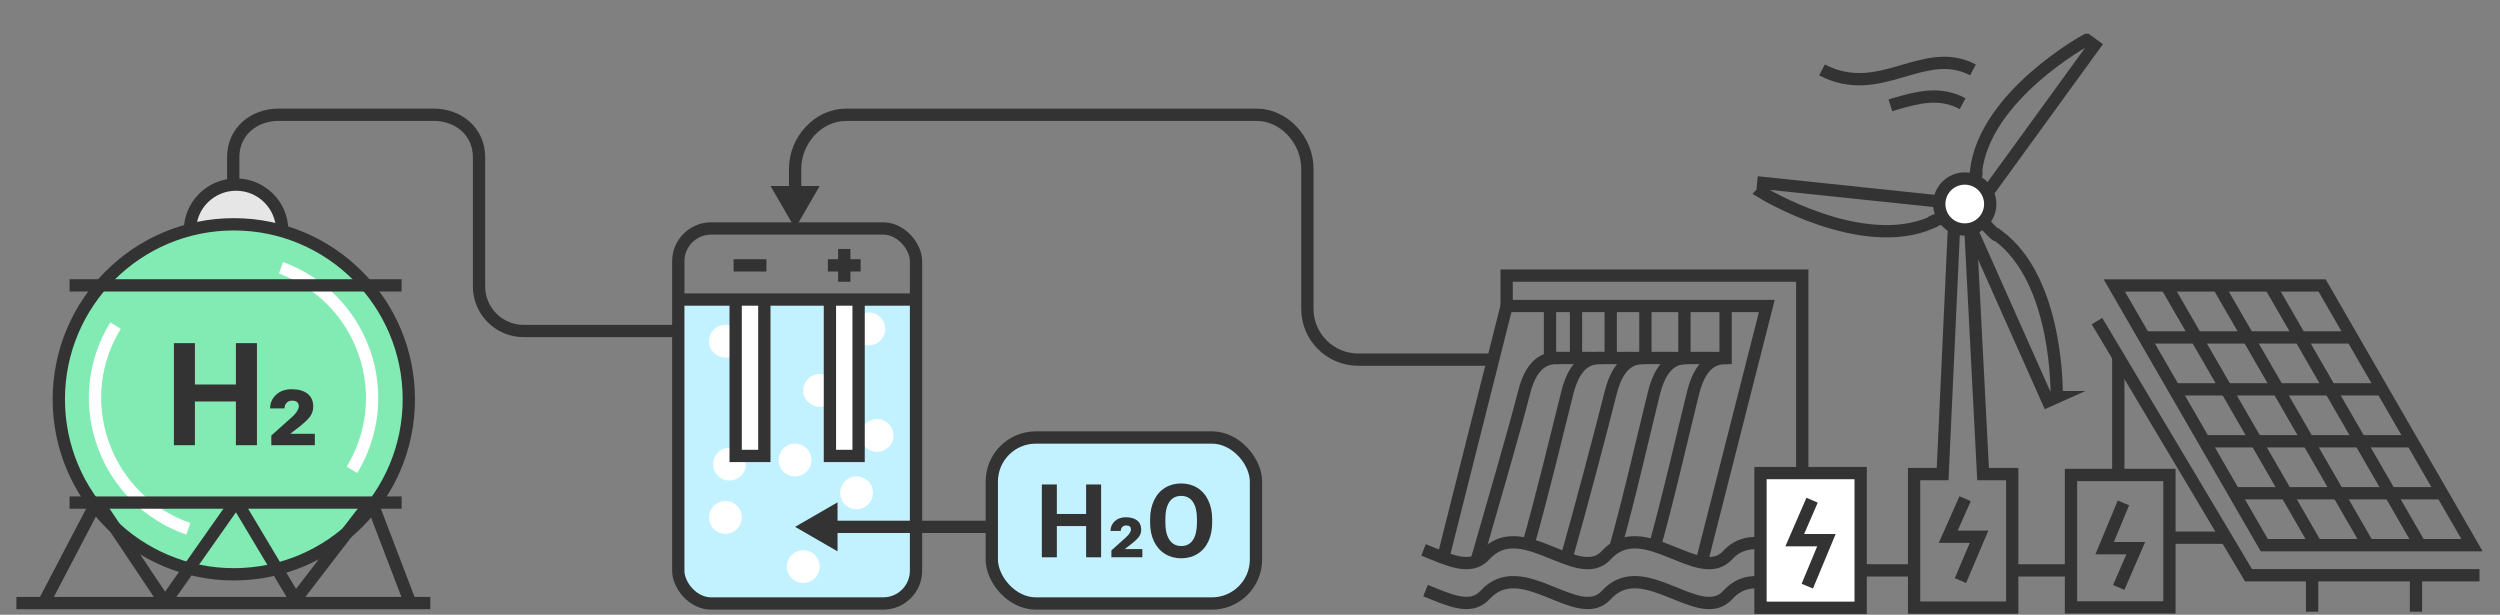 <?xml version="1.0" encoding="UTF-8"?>
<svg id="stroke" xmlns="http://www.w3.org/2000/svg" width="610" height="150" viewBox="0 0 610 150">
  <rect x="0" y="0" width="610" height="150" fill="#808080" stroke="none"/>
  <path d="m56.91,45.06v-6.77c0-6.09,4.94-10.29,11.04-10.29h37.89c6.09,0,11.04,4.19,11.04,10.29v31.59c0,6.01,4.87,10.88,10.88,10.88h40.76" fill="none" stroke="#333" stroke-miterlimit="10" stroke-width="3"/>
  <path d="m223.51,73.25v66.21c0,4.86-3.04,8.79-6.8,8.79h-44.41c-3.76,0-6.8-3.94-6.8-8.79v-66.21h58.01Z" fill="#c2f2ff"/>
  <circle cx="194" cy="112.25" r="4" fill="#fff"/>
  <circle cx="177" cy="83.25" r="4" fill="#fff"/>
  <circle cx="212" cy="80.25" r="4" fill="#fff"/>
  <circle cx="214" cy="106.25" r="4" fill="#fff"/>
  <circle cx="196" cy="138.25" r="4" fill="#fff"/>
  <circle cx="200" cy="95.25" r="4" fill="#fff"/>
  <circle cx="209" cy="120.25" r="4" fill="#fff"/>
  <circle cx="178" cy="113.25" r="4" fill="#fff"/>
  <circle cx="177" cy="126.25" r="4" fill="#fff"/>
  <path d="m46.34,56.48v-.18c0-6.22,5.04-11.26,11.26-11.26h0c6.22,0,11.26,5.04,11.26,11.26v.18" fill="#e6e6e6" stroke="#333" stroke-miterlimit="10" stroke-width="3"/>
  <circle cx="56.84" cy="97.55" r="42.7" fill="#81ebb3"/>
  <circle cx="57.05" cy="97.43" r="42.7" fill="none" stroke="#333" stroke-miterlimit="10" stroke-width="3"/>
  <g id="white-lines">
    <path d="m68.56,65.35c9.19,3.35,16.86,10.66,20.34,20.62s2.03,20.34-3.02,28.67" fill="none" stroke="#fff" stroke-miterlimit="10" stroke-width="3"/>
    <path d="m45.95,129.03c-9.42-3.27-17.31-10.65-20.85-20.8s-2.02-20.45,3.09-28.79" fill="none" stroke="#fff" stroke-miterlimit="10" stroke-width="3"/>
  </g>
  <g>
    <path d="m62.69,108.63h-5.13v-10.67h-10v10.67h-5.13v-24.9h5.13v10.09h10v-10.09h5.13v24.9Z" fill="#333"/>
    <path d="m76.8,108.63h-10.6v-2.36l4.91-4.39c.64-.56,1.1-1.08,1.38-1.56.28-.48.42-.85.42-1.12,0-.96-.54-1.44-1.62-1.44-.57,0-1.02.18-1.36.54-.34.36-.5.81-.5,1.35h-3.52c0-1.32.49-2.43,1.46-3.33.97-.9,2.23-1.35,3.77-1.35,1.69,0,2.99.37,3.91,1.1.92.73,1.38,1.78,1.38,3.14,0,.8-.21,1.53-.62,2.19s-1.23,1.49-2.46,2.48l-2.53,1.97h6v2.8Z" fill="#333"/>
  </g>
  <line x1="105" y1="147.15" x2="4" y2="147.15" fill="none" stroke="#333" stroke-miterlimit="10" stroke-width="3"/>
  <line x1="16.98" y1="69.63" x2="98" y2="69.63" fill="none" stroke="#333" stroke-miterlimit="10" stroke-width="3"/>
  <line x1="16.98" y1="122.63" x2="98" y2="122.63" fill="none" stroke="#333" stroke-miterlimit="10" stroke-width="3"/>
  <rect x="165.5" y="55.75" width="58.01" height="91.5" rx="8" ry="8" fill="none" stroke="#333" stroke-miterlimit="10" stroke-width="3"/>
  <line x1="179" y1="64.75" x2="187" y2="64.75" fill="none" stroke="#333" stroke-miterlimit="10" stroke-width="3"/>
  <line x1="202" y1="64.75" x2="210" y2="64.75" fill="none" stroke="#333" stroke-miterlimit="10" stroke-width="3"/>
  <line x1="206" y1="68.75" x2="206" y2="60.75" fill="none" stroke="#333" stroke-miterlimit="10" stroke-width="3"/>
  <polyline points="202.5 72.25 202.5 111.25 209.5 111.25 209.5 72.25" fill="#fff" stroke="#333" stroke-miterlimit="10" stroke-width="3"/>
  <polyline points="179.5 72.25 179.5 111.25 186.5 111.25 186.5 72.25" fill="#fff" stroke="#333" stroke-miterlimit="10" stroke-width="3"/>
  <g>
    <path d="m194.01,47.14v-5.98c0-6.85,5.55-13.15,12.4-13.15h100.19c6.85,0,12.4,6.3,12.4,13.15v34.19c0,6.85,5.55,12.4,12.4,12.4h33.6" fill="none" stroke="#333" stroke-miterlimit="10" stroke-width="3"/>
    <polygon points="199.99 45.39 194.01 55.75 188.02 45.39 199.99 45.39" fill="#333"/>
  </g>
  <line x1="165.5" y1="73.09" x2="224" y2="73.09" fill="none" stroke="#333" stroke-miterlimit="10" stroke-width="3"/>
  <polyline points="10.61 147.25 23.69 122.25 40.25 147.02 57.67 122.25 72.08 146.35 90.61 122.25 100 146.85" fill="none" stroke="#333" stroke-linejoin="bevel" stroke-width="3"/>
  <g>
    <g>
      <g>
        <g id="_Radial_Repeat_" data-name="&amp;lt;Radial Repeat&amp;gt;">
          <path d="m501.83,96.9s.73-28.26-14.26-39.38c-.58.42-4.98-4.88-4.98-4.88l-2.55,1.14,2.41,5.4.7,1.58,1.12,2.51,15.41,34.59,2.15-.96Z" fill="none" stroke="#333" stroke-miterlimit="10" stroke-width="3"/>
        </g>
        <g id="_Radial_Repeat_-2" data-name="&amp;lt;Radial Repeat&amp;gt;">
          <path d="m429.99,47s24.11,14.76,41.23,7.34c-.08-.71,6.72-1.87,6.72-1.87l.29-2.78-5.88-.62-1.72-.18-2.73-.29-37.66-3.95-.24,2.34Z" fill="none" stroke="#333" stroke-miterlimit="10" stroke-width="3"/>
        </g>
        <g id="_Radial_Repeat_-3" data-name="&amp;lt;Radial Repeat&amp;gt;">
          <path d="m509.12,9.73s-24.84,13.5-26.97,32.03c.65.29-1.74,6.75-1.74,6.75l2.26,1.64,3.47-4.78,1.01-1.4,1.62-2.22,22.25-30.64-1.9-1.38Z" fill="none" stroke="#333" stroke-miterlimit="10" stroke-width="3"/>
        </g>
      </g>
      <path d="m461.26,25.71c.46-.15.88-.27,1.34-.42,5.48-1.57,10.73-2.95,16.28,0" fill="none" stroke="#333" stroke-miterlimit="10" stroke-width="3"/>
      <path d="m444.57,17.06c14.21,7.42,24.8-6.34,36.83,0" fill="none" stroke="#333" stroke-miterlimit="10" stroke-width="3"/>
      <polygon points="483.87 115.68 480.49 50.25 477.02 50.25 474 115.68 467.04 115.68 467.04 148.25 490.98 148.25 490.98 115.68 483.87 115.68" fill="none" stroke="#333" stroke-miterlimit="10" stroke-width="3"/>
      <polyline points="479.49 121.68 475.37 130.96 482.89 130.96 478.35 141.66" fill="none" stroke="#333" stroke-miterlimit="10" stroke-width="3"/>
      <circle cx="479.4" cy="49.78" r="6.22" fill="#fff" stroke="#333" stroke-miterlimit="10" stroke-width="3"/>
    </g>
    <g>
      <path d="m347.34,134.18c5.77,2.25,11.35,5.26,14.99,1.26,8.99-9.88,22.75,7.56,29.62,0,8.99-9.88,22.75,7.56,29.62,0,5.84-6.42,15.55-.66,22.22,1.64" fill="none" stroke="#333" stroke-miterlimit="10" stroke-width="3"/>
      <path d="m347.83,144.1c5.6,2.22,10.96,4.96,14.51,1.07,8.99-9.88,22.75,7.56,29.62,0,8.99-9.88,22.75,7.56,29.62,0,5.21-5.73,12.02-2.28,18.17.16" fill="none" stroke="#333" stroke-miterlimit="10" stroke-width="3"/>
      <polyline points="352.37 135.17 367.62 74.66 431.1 74.66 415.23 137.07" fill="none" stroke="#333" stroke-miterlimit="10" stroke-width="3"/>
      <path d="m360.22,137.07c3.17-11.06,9.52-32.8,11.64-41.26s6.35-8.46,8.46-8.46" fill="none" stroke="#333" stroke-miterlimit="10" stroke-width="3"/>
      <path d="m372.91,132.84c3.17-11.06,7.41-28.56,9.52-37.03s6.35-8.46,8.46-8.46" fill="none" stroke="#333" stroke-miterlimit="10" stroke-width="3"/>
      <path d="m382.43,135.43c3.17-11.06,8.46-31.16,10.58-39.62,2.12-8.46,6.35-8.46,8.46-8.46" fill="none" stroke="#333" stroke-miterlimit="10" stroke-width="3"/>
      <path d="m394.07,133.9c3.17-11.06,7.41-29.62,9.52-38.09,2.12-8.46,6.35-8.46,8.46-8.46" fill="none" stroke="#333" stroke-miterlimit="10" stroke-width="3"/>
      <path d="m421.58,87.35c-2.12,0-6.35,0-8.46,8.46s-6.35,27.03-9.52,38.09" fill="none" stroke="#333" stroke-miterlimit="10" stroke-width="3"/>
      <polyline points="379.79 87.35 421.05 87.35 421.05 74.66" fill="none" stroke="#333" stroke-miterlimit="10" stroke-width="3"/>
      <line x1="378.2" y1="74.66" x2="378.2" y2="87.46" fill="#fff" stroke="#333" stroke-miterlimit="10" stroke-width="3"/>
      <polyline points="367.62 74.66 367.62 67.25 439.75 67.25 439.75 134.85" fill="none" stroke="#333" stroke-miterlimit="10" stroke-width="3"/>
      <g>
        <rect x="429.56" y="115.43" width="24.44" height="32.87" fill="#fff" stroke="#333" stroke-miterlimit="10" stroke-width="3"/>
        <polyline points="442.15 122.05 437.92 131.8 445.65 131.8 440.98 143.02" fill="none" stroke="#333" stroke-miterlimit="10" stroke-width="3"/>
      </g>
      <line x1="384.55" y1="75.71" x2="384.55" y2="86.81" fill="none" stroke="#333" stroke-miterlimit="10" stroke-width="3"/>
      <line x1="393.01" y1="75.71" x2="393.01" y2="86.81" fill="none" stroke="#333" stroke-miterlimit="10" stroke-width="3"/>
      <line x1="401.48" y1="75.71" x2="401.48" y2="86.81" fill="none" stroke="#333" stroke-miterlimit="10" stroke-width="3"/>
      <line x1="411" y1="75.71" x2="411" y2="86.81" fill="none" stroke="#333" stroke-miterlimit="10" stroke-width="3"/>
    </g>
    <polyline points="605 140.36 548.64 140.36 511.67 78.35" fill="none" stroke="#333" stroke-miterlimit="10" stroke-width="3"/>
    <g>
      <polygon points="552.48 133.02 603.17 133.02 566.59 69.65 515.89 69.65 552.48 133.02" fill="none" stroke="#333" stroke-miterlimit="10" stroke-width="3"/>
      <line x1="553.91" y1="69.65" x2="590.5" y2="133.02" fill="none" stroke="#333" stroke-miterlimit="10" stroke-width="3"/>
      <line x1="541.24" y1="69.65" x2="577.82" y2="133.02" fill="none" stroke="#333" stroke-miterlimit="10" stroke-width="3"/>
      <line x1="528.57" y1="69.65" x2="565.15" y2="133.02" fill="none" stroke="#333" stroke-miterlimit="10" stroke-width="3"/>
      <line x1="523.21" y1="82.33" x2="573.9" y2="82.33" fill="none" stroke="#333" stroke-miterlimit="10" stroke-width="3"/>
      <line x1="530.53" y1="95" x2="581.22" y2="95" fill="none" stroke="#333" stroke-miterlimit="10" stroke-width="3"/>
      <line x1="537.84" y1="107.67" x2="588.54" y2="107.67" fill="none" stroke="#333" stroke-miterlimit="10" stroke-width="3"/>
      <line x1="545.16" y1="120.35" x2="595.85" y2="120.35" fill="none" stroke="#333" stroke-miterlimit="10" stroke-width="3"/>
    </g>
    <rect x="505.32" y="115.89" width="24.02" height="32.32" transform="translate(1034.66 264.1) rotate(180)" fill="none" stroke="#333" stroke-miterlimit="10" stroke-width="3"/>
    <line x1="589.5" y1="141.17" x2="589.5" y2="149.25" fill="none" stroke="#333" stroke-miterlimit="10" stroke-width="3"/>
    <line x1="564.15" y1="141.17" x2="564.15" y2="149.25" fill="none" stroke="#333" stroke-miterlimit="10" stroke-width="3"/>
    <line x1="516.86" y1="87.25" x2="516.86" y2="115.25" fill="none" stroke="#333" stroke-miterlimit="10" stroke-width="3"/>
    <line x1="543" y1="131.2" x2="530" y2="131.2" fill="none" stroke="#333" stroke-miterlimit="10" stroke-width="3"/>
    <polyline points="516.97 143.34 521.13 133.75 513.53 133.75 518.12 122.71" fill="none" stroke="#333" stroke-miterlimit="10" stroke-width="3"/>
    <line x1="466.14" y1="139.17" x2="455.02" y2="139.17" fill="none" stroke="#333" stroke-miterlimit="10" stroke-width="3"/>
    <line x1="505" y1="139.17" x2="491.02" y2="139.17" fill="none" stroke="#333" stroke-miterlimit="10" stroke-width="3"/>
  </g>
  <rect x="242" y="106.75" width="64.46" height="40.5" rx="10.74" ry="10.74" fill="#c2f2ff" stroke="#333" stroke-miterlimit="10" stroke-width="3"/>
  <g>
    <path d="m268.67,135.98h-3.66v-7.62h-7.14v7.62h-3.66v-17.77h3.66v7.2h7.14v-7.2h3.66v17.77Z" fill="#333"/>
    <path d="m278.75,135.98h-7.57v-1.68l3.5-3.14c.46-.4.78-.77.98-1.12.2-.34.3-.61.3-.8,0-.69-.39-1.03-1.16-1.03-.41,0-.73.13-.97.38-.24.25-.36.58-.36.96h-2.51c0-.94.35-1.74,1.04-2.38.7-.64,1.59-.96,2.69-.96,1.2,0,2.13.26,2.79.79.65.53.98,1.27.98,2.24,0,.57-.15,1.09-.44,1.56s-.88,1.06-1.76,1.77l-1.81,1.4h4.28v2Z" fill="#333"/>
    <path d="m295.77,127.5c0,1.75-.31,3.28-.93,4.6-.62,1.32-1.5,2.34-2.66,3.05-1.15.72-2.47,1.07-3.96,1.07s-2.79-.35-3.94-1.06c-1.16-.71-2.05-1.72-2.69-3.03-.63-1.31-.96-2.83-.96-4.54v-.88c0-1.75.32-3.29.95-4.62.63-1.33,1.52-2.35,2.67-3.06,1.15-.71,2.47-1.07,3.95-1.07s2.8.36,3.95,1.07c1.15.71,2.04,1.73,2.67,3.06.63,1.33.95,2.87.95,4.61v.79Zm-3.71-.8c0-1.86-.33-3.28-1-4.25-.67-.97-1.62-1.45-2.86-1.45s-2.18.48-2.84,1.43c-.67.96-1.01,2.36-1.01,4.21v.87c0,1.82.33,3.22,1,4.22.67,1,1.63,1.5,2.88,1.5s2.17-.48,2.83-1.45c.66-.96.99-2.37,1-4.22v-.87Z" fill="#333"/>
  </g>
  <g>
    <line x1="242" y1="128.55" x2="202.61" y2="128.55" fill="none" stroke="#333" stroke-miterlimit="10" stroke-width="3"/>
    <polygon points="204.36 122.57 194 128.55 204.36 134.53 204.36 122.57" fill="#333"/>
  </g>
</svg>